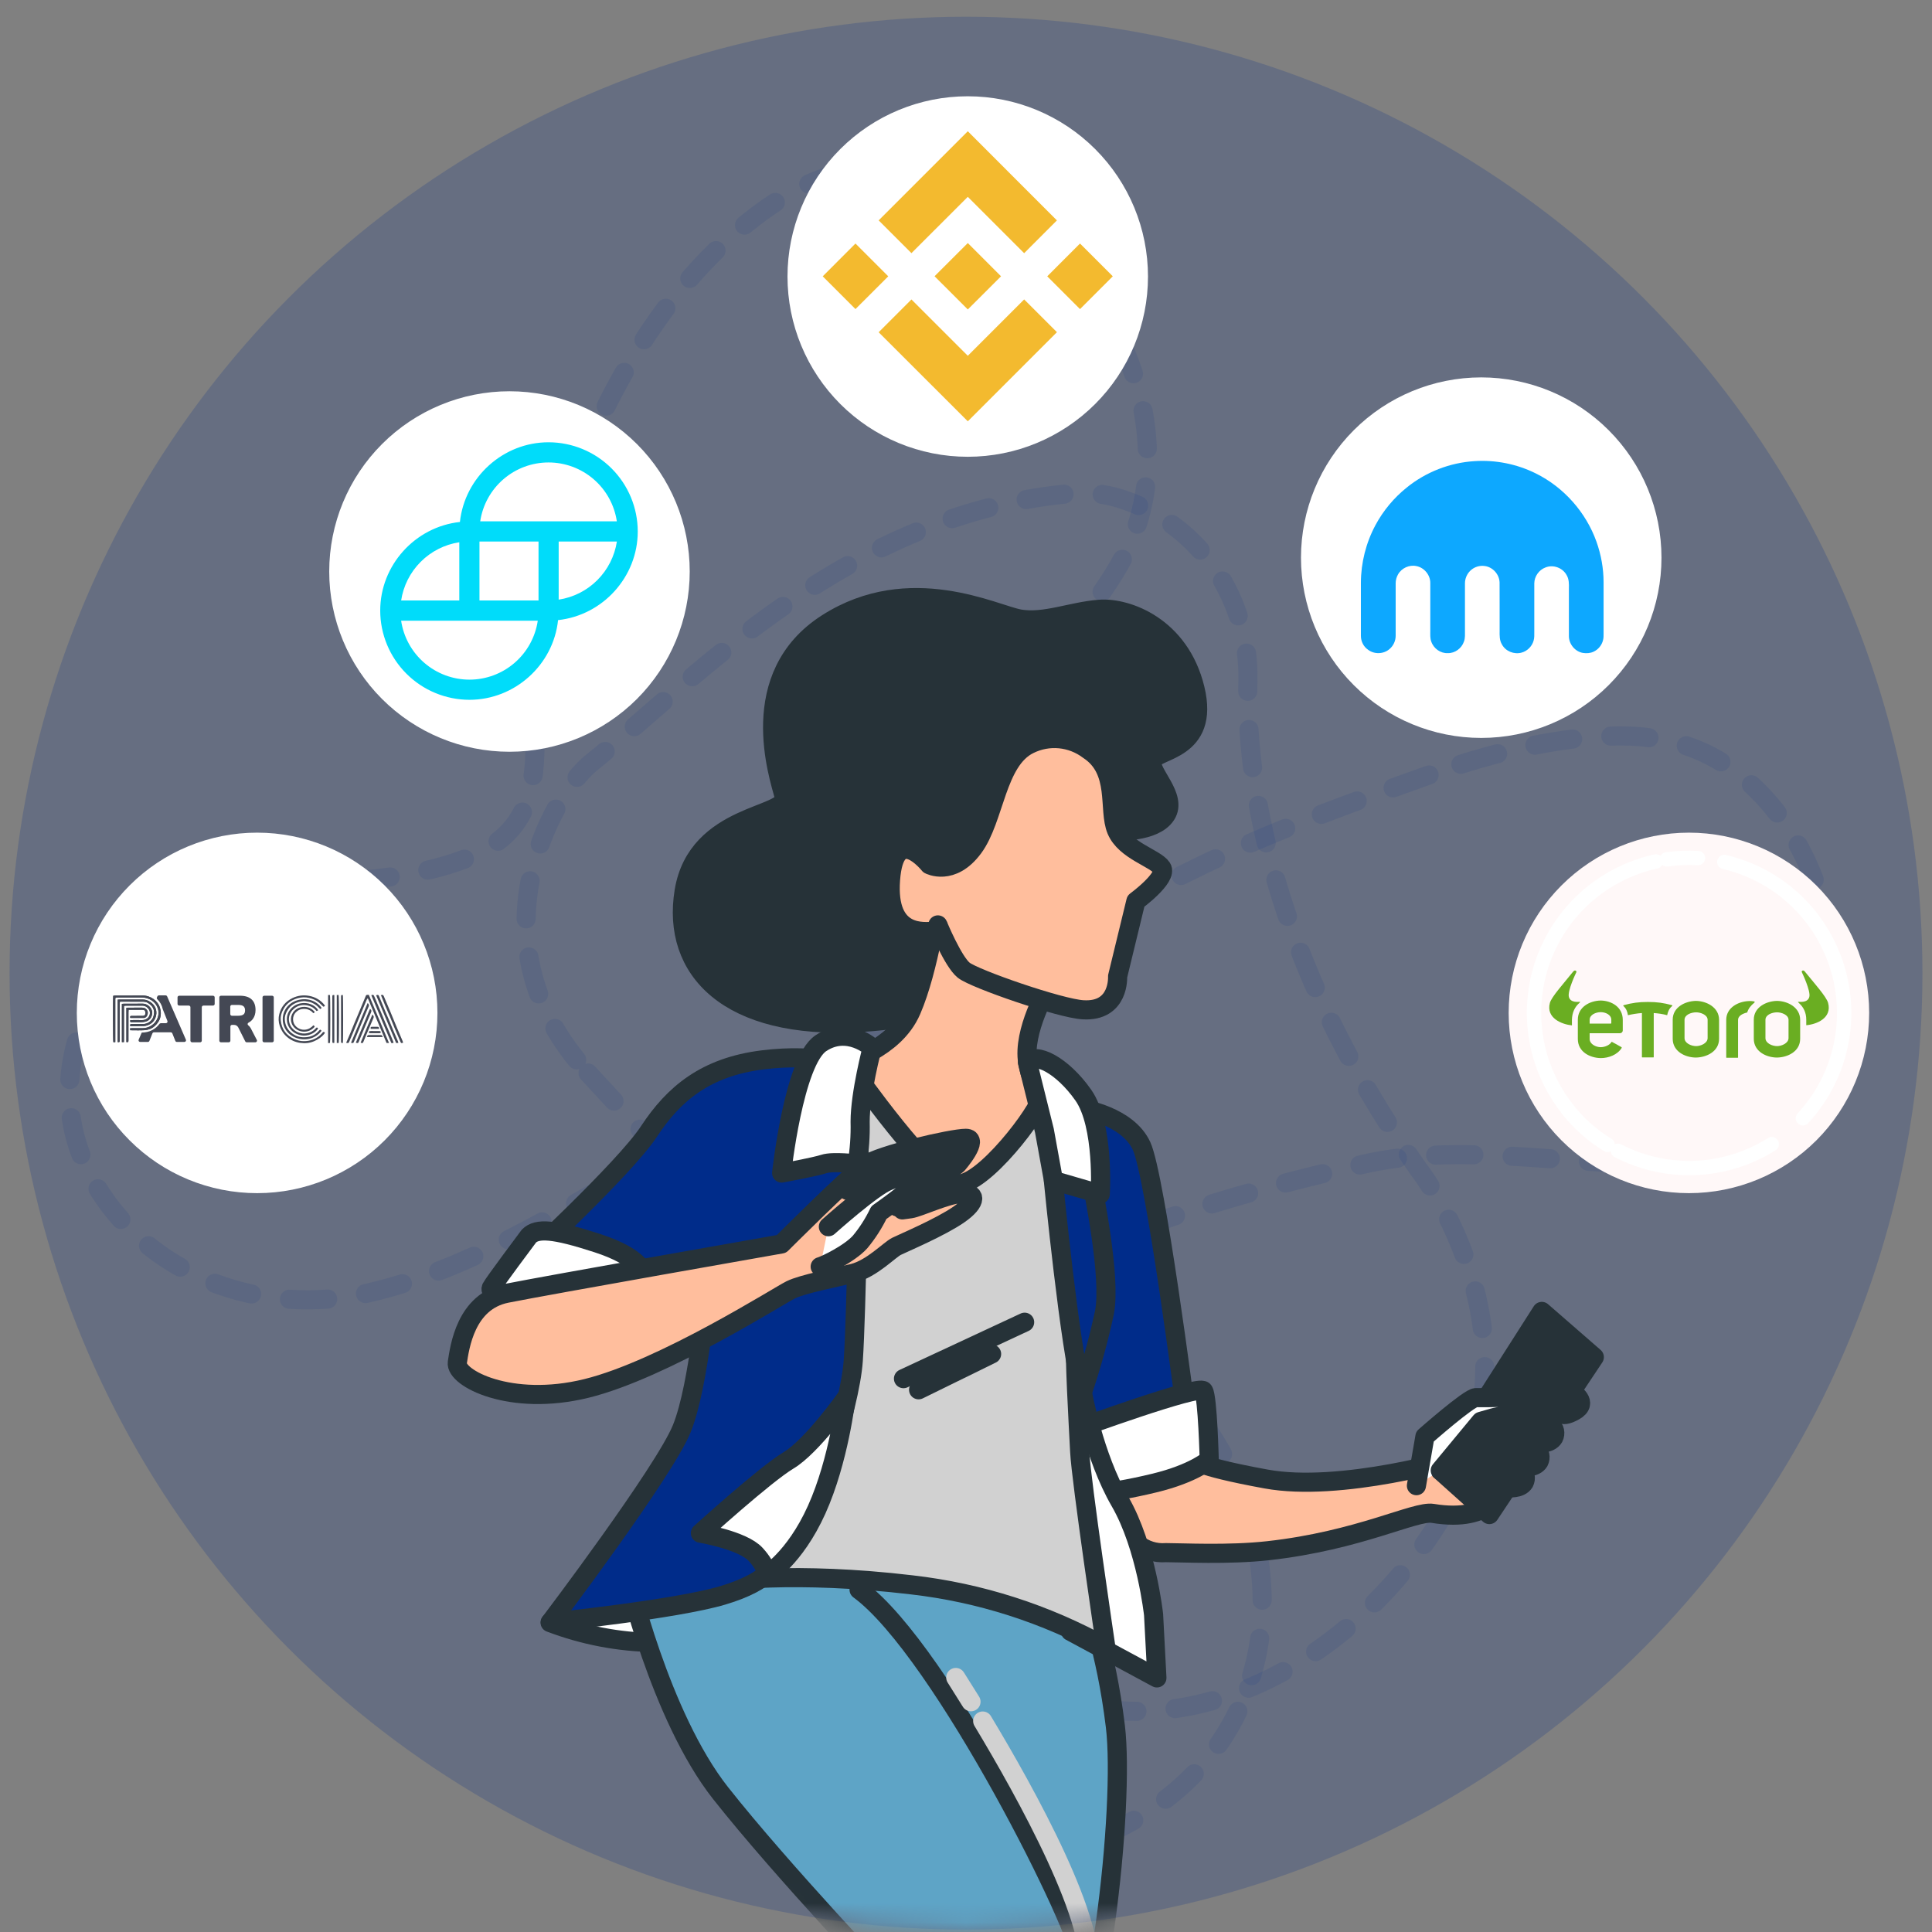 <svg width="101" height="101" viewBox="0 0 101 101" fill="none" xmlns="http://www.w3.org/2000/svg">
<rect x="0" y="0" width="101" height="101" fill="#808080" stroke="none"/>
<circle cx="50.5" cy="50.875" r="50" fill="#002C8A" fill-opacity="0.2"/>
<mask id="mask0_8_2" style="mask-type:alpha" maskUnits="userSpaceOnUse" x="0" y="0" width="101" height="101">
<circle cx="50.5" cy="50.875" r="50" fill="#D9D9D9"/>
</mask>
<g mask="url(#mask0_8_2)">
<path d="M30.741 56.094C37.023 62.921 41.357 67.163 44.1 72.99C44.1 72.99 46.835 81.826 49.486 84.788C57.245 93.448 69.115 89.091 75.094 79.775C81.285 70.127 74.146 61.111 74.146 61.111C66.362 49.97 65.122 40.733 65.236 35.554C65.323 31.406 62.837 27.575 58.929 26.193C58.075 25.87 57.162 25.729 56.25 25.778C44.328 26.711 36.303 35.568 30.905 39.885C28.903 41.483 24.457 49.265 30.741 56.094Z" stroke="#002C8A" stroke-opacity="0.1" stroke-linecap="round" stroke-linejoin="round" stroke-dasharray="2 2"/>
<path d="M74.71 40.513C70.736 41.935 66.701 43.365 62.916 45.195C53.744 49.624 44.935 54.77 35.961 59.578C30.613 62.445 25.288 66.192 19.307 67.581C13.702 68.885 7.601 66.733 4.778 61.554C1.669 55.854 5.226 49.087 11.051 47.204C15.415 45.794 20.38 46.537 24.623 44.778C30.334 42.407 26.61 36.168 28.282 30.245C30.242 23.277 33.633 15.734 39.56 11.265C41.263 9.979 43.232 8.949 45.374 8.82C55.048 8.245 63.273 20.797 58.678 29.232C53.939 37.924 42.488 40.578 45.541 49.87C48.595 59.16 56.323 66.12 62.339 73.663C68.356 81.207 67.449 93.096 55.644 96.705C43.838 100.313 37.872 86.415 42.664 76.511C47.457 66.607 64.511 62.382 71.341 60.847C75.086 60.008 78.998 60.459 82.786 60.691C85.773 60.871 89.018 61.337 91.667 59.627C99.477 54.585 95.466 39.533 86.305 38.583C86.294 38.582 82.342 37.78 74.71 40.513Z" stroke="#002C8A" stroke-opacity="0.1" stroke-linecap="round" stroke-linejoin="round" stroke-dasharray="2 2"/>
<path d="M26.634 38.8C24.268 38.8 21.998 37.86 20.325 36.187C18.651 34.514 17.711 32.244 17.711 29.877V29.877C17.711 27.511 18.651 25.241 20.325 23.568C21.998 21.895 24.268 20.954 26.634 20.954V20.954C29.001 20.954 31.27 21.895 32.944 23.568C34.617 25.241 35.557 27.511 35.557 29.877C35.557 32.244 34.617 34.514 32.944 36.187C31.27 37.86 29.001 38.8 26.634 38.8V38.8Z" fill="white" stroke="white" stroke-miterlimit="10"/>
<g clip-path="url(#clip0_8_2)">
<path d="M28.675 23.121C26.307 23.121 24.296 24.943 24.043 27.287C21.699 27.54 19.877 29.552 19.877 31.919C19.878 33.156 20.37 34.342 21.245 35.217C22.119 36.091 23.305 36.583 24.542 36.584C26.91 36.584 28.929 34.762 29.174 32.418C31.518 32.165 33.34 30.154 33.34 27.786C33.339 26.549 32.847 25.363 31.973 24.489C31.098 23.614 29.912 23.122 28.675 23.121V23.121ZM32.249 28.309C32.132 29.073 31.773 29.781 31.226 30.328C30.679 30.875 29.971 31.232 29.206 31.348V28.309H32.249ZM20.97 31.397C21.085 30.63 21.443 29.921 21.99 29.373C22.537 28.824 23.245 28.465 24.011 28.348V31.39H20.97V31.397ZM28.113 32.45C27.986 33.306 27.555 34.088 26.9 34.653C26.244 35.219 25.407 35.53 24.542 35.53C23.676 35.53 22.839 35.219 22.184 34.653C21.528 34.088 21.098 33.306 20.97 32.45H28.113ZM28.153 28.309V31.39H25.065V28.309H28.153ZM32.247 27.255H25.104C25.231 26.399 25.662 25.617 26.318 25.052C26.973 24.487 27.81 24.176 28.676 24.176C29.541 24.176 30.378 24.487 31.034 25.052C31.689 25.617 32.12 26.399 32.247 27.255V27.255Z" fill="#00DCFA"/>
</g>
<path d="M30.131 22.563C30.968 22.962 31.73 23.502 32.384 24.159" stroke="white" stroke-width="0.75" stroke-linecap="round" stroke-linejoin="round"/>
<path d="M21.611 23.516C21.796 23.369 21.991 23.23 22.193 23.096C23.272 22.388 24.505 21.949 25.789 21.814C27.072 21.679 28.37 21.854 29.572 22.322" stroke="white" stroke-width="0.75" stroke-linecap="round" stroke-linejoin="round"/>
<path d="M25.647 37.92C24.478 37.777 23.354 37.38 22.354 36.758C21.354 36.135 20.502 35.302 19.857 34.317V34.317C18.946 32.927 18.484 31.291 18.534 29.63C18.584 27.969 19.144 26.364 20.138 25.032" stroke="white" stroke-width="0.75" stroke-linecap="round" stroke-linejoin="round"/>
<path d="M28.643 37.731C28.116 37.87 27.576 37.955 27.031 37.984" stroke="white" stroke-width="0.75" stroke-linecap="round" stroke-linejoin="round"/>
<path d="M32.383 24.159C32.768 24.547 33.114 24.97 33.416 25.425V25.425C34 26.315 34.403 27.312 34.602 28.358C34.8 29.404 34.791 30.479 34.573 31.522C34.356 32.564 33.935 33.554 33.335 34.433C32.734 35.313 31.966 36.065 31.075 36.648C30.49 37.03 29.858 37.337 29.195 37.559" stroke="white" stroke-width="0.75" stroke-linecap="round" stroke-linejoin="round"/>
<path d="M88.292 61.875C85.926 61.875 83.656 60.935 81.983 59.262C80.309 57.588 79.369 55.319 79.369 52.952V52.952C79.369 50.586 80.309 48.316 81.983 46.643C83.656 44.969 85.926 44.029 88.292 44.029V44.029C90.659 44.029 92.928 44.969 94.602 46.643C96.275 48.316 97.215 50.586 97.215 52.952V52.952C97.215 55.319 96.275 57.588 94.602 59.262C92.928 60.935 90.659 61.875 88.292 61.875V61.875Z" fill="#FFF8F8" stroke="#FFF8F8" stroke-miterlimit="10"/>
<path d="M84.048 59.856C83.258 59.37 82.558 58.752 81.978 58.029" stroke="white" stroke-width="0.75" stroke-linecap="round" stroke-linejoin="round"/>
<path d="M92.622 59.814C92.42 59.94 92.212 60.067 91.997 60.171C90.849 60.76 89.577 61.066 88.287 61.063C86.997 61.061 85.726 60.751 84.58 60.158" stroke="white" stroke-width="0.75" stroke-linecap="round" stroke-linejoin="round"/>
<path d="M90.143 45.061C91.29 45.328 92.365 45.841 93.293 46.566C94.222 47.291 94.98 48.211 95.515 49.26V49.26C96.274 50.738 96.559 52.414 96.333 54.06C96.107 55.706 95.379 57.242 94.25 58.461" stroke="white" stroke-width="0.75" stroke-linecap="round" stroke-linejoin="round"/>
<path d="M87.135 44.927C87.675 44.849 88.221 44.826 88.765 44.859" stroke="white" stroke-width="0.75" stroke-linecap="round" stroke-linejoin="round"/>
<path d="M81.978 58.025C81.636 57.597 81.338 57.136 81.088 56.648C80.601 55.701 80.306 54.667 80.22 53.606C80.134 52.545 80.257 51.477 80.584 50.464C80.911 49.451 81.434 48.512 82.124 47.701C82.814 46.89 83.657 46.224 84.605 45.739V45.739C85.228 45.42 85.888 45.183 86.571 45.033" stroke="white" stroke-width="0.75" stroke-linecap="round" stroke-linejoin="round"/>
<g clip-path="url(#clip1_8_2)">
<path d="M95.568 52.427C95.484 52.109 94.829 51.38 94.352 50.791C94.342 50.782 94.314 50.735 94.258 50.735C94.211 50.735 94.174 50.782 94.193 50.819C94.211 50.857 94.67 51.81 94.586 52.118C94.501 52.436 94.08 52.371 94.015 52.371C93.977 52.371 94.005 52.399 94.043 52.436C94.277 52.642 94.427 52.931 94.427 53.305V53.586C94.427 53.595 94.427 53.595 94.436 53.595C94.969 53.548 95.784 53.221 95.568 52.427M93.5 54.268C93.5 54.539 93.135 54.688 92.901 54.688C92.648 54.688 92.293 54.539 92.293 54.268V53.315C92.293 53.044 92.648 52.922 92.901 52.922C93.135 52.922 93.5 53.053 93.5 53.315V54.268ZM92.901 52.324C92.34 52.333 91.684 52.651 91.684 53.305V54.305C91.684 54.969 92.34 55.286 92.901 55.286C93.453 55.277 94.108 54.969 94.108 54.305V53.315C94.108 52.66 93.453 52.333 92.901 52.324M89.27 54.268C89.27 54.539 88.905 54.688 88.671 54.688C88.418 54.688 88.063 54.539 88.063 54.268V53.315C88.063 53.044 88.418 52.922 88.671 52.922C88.905 52.922 89.27 53.053 89.27 53.315V54.268ZM88.662 52.324C88.1 52.333 87.445 52.651 87.445 53.305V54.305C87.445 54.969 88.1 55.286 88.662 55.286C89.214 55.277 89.869 54.969 89.869 54.305V53.315C89.869 52.66 89.214 52.333 88.662 52.324M82.56 52.436C82.597 52.399 82.625 52.371 82.588 52.371C82.522 52.371 82.101 52.436 82.017 52.118C81.933 51.801 82.391 50.857 82.41 50.819C82.419 50.782 82.391 50.735 82.335 50.735C82.288 50.735 82.251 50.791 82.242 50.791C81.774 51.38 81.109 52.109 81.025 52.427C80.81 53.221 81.643 53.548 82.167 53.604C82.176 53.604 82.176 53.595 82.176 53.595V53.315C82.185 52.931 82.326 52.642 82.56 52.436M87.408 52.548C86.958 52.427 86.631 52.38 86.144 52.38C85.667 52.38 85.33 52.427 84.881 52.548C84.862 52.558 84.853 52.576 84.862 52.586C85.012 52.717 85.077 52.885 85.105 53.072C85.349 53.016 85.573 52.978 85.835 52.959V55.268C85.835 55.277 85.845 55.277 85.854 55.277H86.434C86.444 55.277 86.453 55.277 86.453 55.268V52.959C86.706 52.978 86.912 53.006 87.155 53.072C87.192 52.885 87.267 52.707 87.426 52.586C87.426 52.567 87.417 52.548 87.408 52.548ZM91.703 52.352C91.656 52.343 91.535 52.324 91.422 52.333C90.87 52.352 90.243 52.679 90.243 53.315V55.286C90.243 55.296 90.253 55.296 90.262 55.296H90.842C90.852 55.296 90.861 55.296 90.861 55.286V53.315C90.861 53.1 91.123 52.978 91.338 52.931C91.404 52.726 91.525 52.567 91.713 52.417C91.741 52.389 91.731 52.352 91.703 52.352M84.235 53.483C84.235 53.492 84.235 53.492 84.226 53.501C84.226 53.511 84.216 53.511 84.207 53.511H83.103V53.315C83.103 53.044 83.43 52.913 83.683 52.913C83.926 52.913 84.235 53.044 84.235 53.315V53.483ZM83.683 52.305C83.112 52.315 82.485 52.642 82.485 53.305V54.314C82.485 54.987 83.112 55.305 83.683 55.314C84.095 55.314 84.553 55.146 84.778 54.782C84.787 54.772 84.778 54.754 84.768 54.744C84.572 54.632 84.46 54.567 84.263 54.464C84.254 54.464 84.254 54.464 84.244 54.473C84.141 54.651 83.87 54.744 83.683 54.744C83.43 54.744 83.103 54.585 83.103 54.314V54.015H84.684C84.768 54.015 84.834 53.95 84.834 53.866V53.315C84.834 52.642 84.244 52.315 83.683 52.305" fill="#6AAE22"/>
</g>
<path d="M77.435 38.077C75.068 38.077 72.799 37.137 71.125 35.464C69.452 33.791 68.512 31.521 68.512 29.154V29.154C68.512 26.788 69.452 24.518 71.125 22.844C72.798 21.17 75.068 20.23 77.435 20.229V20.229C79.802 20.23 82.071 21.17 83.744 22.844C85.418 24.518 86.358 26.788 86.358 29.154V29.154C86.358 31.521 85.418 33.791 83.744 35.464C82.071 37.137 79.801 38.077 77.435 38.077V38.077Z" fill="white" stroke="white" stroke-miterlimit="10"/>
<g clip-path="url(#clip2_8_2)">
<path d="M77.089 24.107C78.187 24.035 79.306 24.259 80.295 24.753C81.75 25.474 82.91 26.779 83.459 28.318C83.701 28.997 83.831 29.718 83.831 30.439V33.12C83.831 33.23 83.834 33.34 83.807 33.447C83.748 33.718 83.556 33.957 83.305 34.07C83.131 34.153 82.931 34.162 82.742 34.132C82.337 34.058 82.021 33.674 82.018 33.26C82.016 32.429 82.018 31.598 82.018 30.764C82.024 30.528 82.027 30.275 81.9 30.067C81.694 29.683 81.198 29.501 80.796 29.665C80.457 29.787 80.212 30.132 80.209 30.496C80.206 31.341 80.209 32.184 80.209 33.027C80.209 33.185 80.218 33.346 80.171 33.498C80.085 33.796 79.84 34.037 79.545 34.117C79.158 34.225 78.712 34.052 78.518 33.691C78.385 33.474 78.394 33.212 78.397 32.968C78.394 32.131 78.4 31.291 78.394 30.454C78.385 30.028 78.039 29.644 77.62 29.59C77.349 29.549 77.062 29.641 76.865 29.834C76.688 30.004 76.584 30.248 76.584 30.496V32.938C76.581 33.143 76.605 33.355 76.528 33.548C76.407 33.897 76.059 34.153 75.69 34.144C75.312 34.165 74.946 33.903 74.825 33.545C74.757 33.37 74.772 33.179 74.772 32.995C74.772 32.152 74.775 31.309 74.772 30.466C74.769 30.049 74.447 29.668 74.043 29.593C73.674 29.513 73.266 29.7 73.083 30.034C73.004 30.174 72.962 30.335 72.962 30.493V33.23C72.965 33.495 72.844 33.76 72.641 33.93C72.334 34.201 71.838 34.216 71.516 33.965C71.283 33.805 71.144 33.528 71.144 33.242V30.469C71.147 29.42 71.41 28.375 71.906 27.452C72.31 26.698 72.868 26.028 73.535 25.492C74.539 24.676 75.799 24.184 77.089 24.107Z" fill="#0DA8FF"/>
</g>
<path d="M73.231 22.222C74.023 21.739 74.892 21.397 75.8 21.21" stroke="white" stroke-width="0.75" stroke-linecap="round" stroke-linejoin="round"/>
<path d="M69.362 29.875C69.342 29.639 69.332 29.399 69.332 29.159C69.331 27.868 69.638 26.596 70.228 25.448C70.819 24.301 71.675 23.311 72.725 22.561" stroke="white" stroke-width="0.75" stroke-linecap="round" stroke-linejoin="round"/>
<path d="M83.619 34.387C82.86 35.287 81.913 36.01 80.844 36.506C79.776 37.002 78.612 37.258 77.434 37.256C75.774 37.257 74.153 36.747 72.791 35.797C71.43 34.846 70.392 33.501 69.82 31.942" stroke="white" stroke-width="0.75" stroke-linecap="round" stroke-linejoin="round"/>
<path d="M85.108 31.777C84.931 32.292 84.703 32.788 84.427 33.257" stroke="white" stroke-width="0.75" stroke-linecap="round" stroke-linejoin="round"/>
<path d="M75.8 21.226C76.338 21.116 76.885 21.061 77.434 21.061V21.061C79.582 21.061 81.642 21.915 83.161 23.433C84.679 24.952 85.532 27.012 85.532 29.16C85.533 29.859 85.442 30.556 85.264 31.232" stroke="white" stroke-width="0.75" stroke-linecap="round" stroke-linejoin="round"/>
<path d="M13.445 61.875C12.273 61.876 11.112 61.646 10.028 61.198C8.945 60.75 7.96 60.093 7.131 59.264C6.301 58.436 5.643 57.452 5.195 56.368C4.746 55.285 4.515 54.124 4.515 52.952C4.515 51.78 4.746 50.619 5.195 49.536C5.643 48.453 6.301 47.469 7.131 46.64C7.96 45.811 8.945 45.154 10.028 44.706C11.112 44.258 12.273 44.028 13.445 44.029C15.812 44.029 18.081 44.969 19.755 46.643C21.428 48.316 22.368 50.586 22.368 52.952C22.368 55.319 21.428 57.588 19.755 59.262C18.081 60.935 15.812 61.875 13.445 61.875Z" fill="white" stroke="white" stroke-miterlimit="10"/>
<g clip-path="url(#clip3_8_2)">
<path d="M6.81 53.859C6.806 53.826 6.803 53.795 6.799 53.758C6.839 53.755 6.867 53.752 6.896 53.752C7.071 53.752 7.245 53.748 7.42 53.752C7.795 53.762 8.107 53.538 8.229 53.24C8.405 52.812 8.167 52.362 7.753 52.209C7.639 52.167 7.519 52.146 7.398 52.146C6.989 52.146 6.581 52.146 6.172 52.146C6.149 52.146 6.126 52.145 6.103 52.147C6.039 52.152 6.031 52.16 6.028 52.221C6.027 52.239 6.028 52.258 6.028 52.276V54.48H5.925C5.905 54.404 5.9 52.163 5.92 52.056C5.952 52.052 5.987 52.045 6.022 52.045C6.496 52.044 6.971 52.048 7.445 52.043C7.878 52.039 8.255 52.322 8.364 52.691C8.472 53.056 8.381 53.385 8.078 53.648C7.934 53.775 7.752 53.843 7.559 53.855C7.315 53.871 7.067 53.859 6.81 53.859V53.859Z" fill="#444854"/>
<path d="M6.151 54.479V52.26C6.184 52.257 6.213 52.253 6.241 52.253C6.65 52.253 7.058 52.252 7.467 52.253C7.753 52.254 8.033 52.459 8.129 52.7C8.18 52.827 8.19 52.966 8.158 53.099C8.101 53.341 7.951 53.524 7.689 53.606C7.628 53.626 7.562 53.64 7.498 53.641C7.29 53.645 7.083 53.643 6.875 53.643C6.843 53.643 6.806 53.648 6.799 53.604C6.793 53.568 6.815 53.539 6.858 53.535C6.893 53.532 6.93 53.534 6.966 53.534C7.131 53.534 7.296 53.53 7.46 53.534C7.715 53.541 7.938 53.374 8.01 53.174C8.136 52.823 7.996 52.571 7.699 52.413C7.642 52.383 7.569 52.368 7.503 52.367C7.108 52.362 6.713 52.364 6.317 52.364C6.304 52.364 6.291 52.367 6.267 52.37C6.264 52.408 6.259 52.447 6.259 52.485C6.259 53.105 6.259 53.724 6.259 54.344C6.259 54.365 6.26 54.387 6.259 54.408C6.256 54.48 6.248 54.485 6.151 54.479V54.479Z" fill="#444854"/>
<path d="M6.481 54.479H6.372V52.48C6.409 52.477 6.443 52.471 6.478 52.471C6.798 52.47 7.117 52.477 7.437 52.468C7.704 52.46 7.926 52.668 7.954 52.896C7.979 53.096 7.867 53.344 7.607 53.408C7.538 53.425 7.466 53.435 7.395 53.438C7.237 53.442 7.078 53.439 6.92 53.439H6.826C6.781 53.346 6.792 53.328 6.887 53.327C7.065 53.327 7.243 53.323 7.421 53.328C7.617 53.334 7.772 53.218 7.82 53.068C7.867 52.919 7.824 52.767 7.674 52.651C7.605 52.597 7.524 52.574 7.437 52.573C7.15 52.572 6.864 52.572 6.577 52.573C6.549 52.573 6.52 52.58 6.482 52.584C6.481 53.219 6.481 53.846 6.481 54.479V54.479Z" fill="#444854"/>
<path d="M6.806 53.205C6.802 53.119 6.807 53.11 6.883 53.109C7.057 53.108 7.232 53.109 7.406 53.108C7.439 53.108 7.473 53.109 7.505 53.102C7.553 53.093 7.588 53.067 7.594 53.018C7.598 52.987 7.602 52.956 7.6 52.925C7.594 52.829 7.551 52.791 7.442 52.79C7.274 52.788 7.106 52.789 6.938 52.789H6.723C6.72 52.836 6.716 52.875 6.716 52.914C6.715 53.392 6.715 53.87 6.715 54.347C6.715 54.369 6.716 54.391 6.715 54.412C6.71 54.48 6.699 54.487 6.606 54.476V52.684C6.637 52.681 6.663 52.678 6.688 52.678C6.935 52.678 7.182 52.679 7.43 52.677C7.549 52.676 7.635 52.723 7.694 52.82C7.766 52.939 7.713 53.136 7.587 53.2C7.567 53.21 7.545 53.215 7.522 53.215C7.292 53.216 7.061 53.216 6.83 53.215C6.824 53.215 6.818 53.211 6.806 53.205V53.205ZM16.985 52.585L16.92 52.633C16.901 52.618 16.882 52.606 16.867 52.592C16.796 52.525 16.731 52.453 16.655 52.392C16.512 52.279 16.344 52.212 16.162 52.169C15.963 52.122 15.769 52.13 15.577 52.181C15.264 52.266 15.012 52.434 14.848 52.704C14.728 52.902 14.654 53.116 14.678 53.346C14.725 53.8 14.96 54.136 15.412 54.33C15.648 54.432 15.896 54.451 16.145 54.405C16.413 54.355 16.641 54.227 16.821 54.031C16.838 54.013 16.852 53.992 16.869 53.973C16.9 53.94 16.933 53.937 16.962 53.963C16.993 53.991 16.979 54.011 16.956 54.041C16.817 54.218 16.633 54.34 16.423 54.431C16.188 54.533 15.939 54.555 15.69 54.518C15.432 54.48 15.198 54.376 15.004 54.206C14.828 54.056 14.697 53.859 14.626 53.639C14.557 53.43 14.547 53.217 14.601 53.011C14.697 52.638 14.925 52.352 15.298 52.173C15.576 52.041 15.87 52.006 16.171 52.063C16.505 52.127 16.776 52.294 16.977 52.555C16.98 52.56 16.98 52.567 16.985 52.584V52.585Z" fill="#444854"/>
<path d="M16.81 53.885C16.528 54.27 16.028 54.423 15.559 54.284C15.089 54.145 14.783 53.757 14.782 53.285C14.782 52.813 15.082 52.437 15.523 52.298C16.014 52.143 16.519 52.285 16.816 52.693C16.796 52.71 16.775 52.727 16.75 52.748C16.731 52.735 16.71 52.725 16.697 52.71C16.629 52.631 16.553 52.56 16.462 52.505C16.344 52.433 16.223 52.371 16.077 52.36C16.009 52.355 15.941 52.33 15.875 52.336C15.487 52.369 15.181 52.525 15 52.863C14.926 53.002 14.879 53.149 14.889 53.304C14.909 53.635 15.06 53.897 15.36 54.083C15.597 54.23 15.86 54.248 16.123 54.206C16.337 54.171 16.52 54.059 16.661 53.897C16.667 53.89 16.674 53.883 16.68 53.876C16.738 53.812 16.747 53.812 16.81 53.885V53.885Z" fill="#444854"/>
<path d="M16.636 52.815C16.604 52.83 16.578 52.842 16.55 52.855C16.451 52.731 16.328 52.637 16.172 52.588C15.858 52.489 15.574 52.541 15.337 52.759C14.945 53.12 15.06 53.745 15.573 53.964C15.726 54.029 15.896 54.047 16.059 54.014C16.223 53.982 16.373 53.9 16.489 53.781C16.496 53.774 16.499 53.765 16.505 53.758C16.56 53.7 16.573 53.701 16.631 53.762C16.477 54.032 16.069 54.179 15.774 54.13C15.265 54.044 14.999 53.662 14.995 53.292C14.99 52.871 15.312 52.524 15.72 52.451C16.095 52.383 16.464 52.532 16.636 52.815V52.815Z" fill="#444854"/>
<path d="M16.384 53.599C16.465 53.654 16.467 53.661 16.415 53.715C16.04 54.102 15.413 53.941 15.247 53.499C15.135 53.202 15.274 52.829 15.62 52.69C15.892 52.58 16.209 52.636 16.411 52.854C16.47 52.917 16.47 52.92 16.378 52.966C16.225 52.783 16.019 52.716 15.775 52.753C15.644 52.773 15.541 52.842 15.451 52.935C15.273 53.123 15.268 53.474 15.485 53.67C15.616 53.788 15.771 53.846 15.954 53.829C16.132 53.812 16.267 53.724 16.384 53.599V53.599ZM17.606 52.015H17.702C17.727 52.087 17.731 54.429 17.706 54.524H17.606C17.606 53.688 17.606 52.854 17.606 52.015V52.015ZM17.249 54.524C17.221 54.526 17.189 54.527 17.151 54.529V52.015H17.248C17.273 52.087 17.274 54.432 17.249 54.524ZM17.478 52.02V54.517C17.386 54.532 17.379 54.528 17.374 54.455C17.372 54.43 17.373 54.405 17.373 54.381V52.153C17.373 52.129 17.372 52.104 17.374 52.079C17.38 52.015 17.389 52.01 17.478 52.02V52.02ZM17.924 54.524C17.842 54.525 17.835 54.522 17.829 54.463C17.826 54.436 17.828 54.408 17.828 54.38V52.154C17.828 52.127 17.826 52.099 17.829 52.071C17.837 52.015 17.847 52.01 17.923 52.02C17.942 52.089 17.945 54.424 17.924 54.524ZM18.097 54.514C18.177 54.328 18.255 54.15 18.33 53.971C18.39 53.827 18.446 53.681 18.506 53.536C18.566 53.391 18.629 53.247 18.69 53.102C18.754 52.949 18.817 52.795 18.881 52.642C18.962 52.447 19.044 52.251 19.126 52.056C19.155 51.987 19.217 52.013 19.282 52.009C19.636 52.843 19.981 53.678 20.337 54.524H20.208L19.228 52.185C19.203 52.219 19.181 52.239 19.17 52.264C19.048 52.553 18.926 52.841 18.806 53.131C18.689 53.413 18.576 53.695 18.459 53.977C18.392 54.139 18.323 54.299 18.255 54.46C18.223 54.534 18.209 54.539 18.097 54.514V54.514ZM19.911 52.027C20 51.985 20.038 52.016 20.065 52.08C20.175 52.337 20.284 52.595 20.392 52.853C20.508 53.132 20.62 53.412 20.736 53.69C20.839 53.936 20.945 54.181 21.049 54.426C21.061 54.454 21.064 54.485 21.072 54.513C20.972 54.54 20.965 54.536 20.934 54.462C20.828 54.213 20.72 53.965 20.616 53.716C20.541 53.537 20.472 53.357 20.397 53.178C20.308 52.966 20.215 52.754 20.125 52.542C20.063 52.394 20.005 52.245 19.945 52.098C19.935 52.075 19.924 52.054 19.911 52.027V52.027ZM20.57 54.526H20.457L19.41 52.026C19.522 51.99 19.53 52.009 19.567 52.09C19.628 52.221 19.681 52.357 19.737 52.491C19.804 52.649 19.872 52.807 19.938 52.965C20.01 53.139 20.08 53.312 20.152 53.486C20.257 53.735 20.363 53.984 20.469 54.233C20.499 54.306 20.53 54.38 20.559 54.454C20.566 54.473 20.565 54.495 20.57 54.526V54.526ZM20.822 54.523H20.708C20.358 53.689 20.01 52.859 19.663 52.03C19.76 51.996 19.783 52.002 19.815 52.076C19.861 52.18 19.902 52.286 19.945 52.39C20.019 52.57 20.091 52.749 20.166 52.928C20.227 53.072 20.292 53.215 20.352 53.359C20.428 53.54 20.499 53.722 20.576 53.903C20.651 54.082 20.73 54.259 20.805 54.438C20.816 54.463 20.816 54.491 20.822 54.523V54.523Z" fill="#444854"/>
<path d="M19.22 52.435C19.291 52.498 19.306 52.553 19.268 52.632C19.199 52.773 19.144 52.921 19.083 53.066C19.006 53.25 18.928 53.433 18.851 53.617C18.763 53.827 18.676 54.038 18.589 54.248C18.558 54.322 18.529 54.397 18.499 54.47C18.472 54.534 18.451 54.54 18.35 54.512C18.639 53.822 18.928 53.132 19.22 52.435V52.435ZM18.603 54.508L19.342 52.739C19.41 52.788 19.433 52.841 19.406 52.904C19.321 53.109 19.234 53.312 19.148 53.516C19.085 53.664 19.023 53.811 18.961 53.958C18.889 54.131 18.82 54.304 18.748 54.477C18.723 54.535 18.697 54.54 18.603 54.508V54.508ZM18.853 54.509L19.466 53.039C19.535 53.097 19.553 53.151 19.524 53.218C19.393 53.527 19.261 53.834 19.13 54.142C19.086 54.247 19.043 54.352 19 54.458C18.969 54.536 18.955 54.543 18.853 54.509V54.509ZM20.009 54.214H19.182C19.212 54.113 19.216 54.11 19.312 54.11C19.5 54.109 19.688 54.109 19.875 54.11C19.966 54.11 19.966 54.111 20.009 54.214V54.214ZM19.897 54.003C19.873 54.006 19.848 54.012 19.822 54.012C19.672 54.013 19.521 54.013 19.37 54.012C19.276 54.011 19.272 54.004 19.303 53.906C19.331 53.904 19.364 53.9 19.395 53.9C19.536 53.899 19.677 53.898 19.818 53.901C19.9 53.902 19.908 53.915 19.897 54.003V54.003ZM19.818 53.786H19.379C19.368 53.688 19.375 53.679 19.469 53.678C19.554 53.677 19.639 53.677 19.725 53.678C19.798 53.679 19.818 53.703 19.818 53.786ZM9.955 54.405V52.653C9.955 52.607 9.915 52.569 9.865 52.569H9.372C9.322 52.569 9.281 52.531 9.281 52.484V52.139C9.281 52.092 9.322 52.054 9.372 52.054H11.133C11.182 52.054 11.223 52.092 11.223 52.139V52.484C11.223 52.531 11.183 52.569 11.133 52.569H10.64C10.59 52.569 10.549 52.606 10.549 52.653V54.405C10.549 54.451 10.509 54.489 10.459 54.489H10.046C9.996 54.489 9.955 54.451 9.955 54.405L9.955 54.405ZM13.346 54.489H12.903C12.886 54.49 12.87 54.485 12.855 54.477C12.841 54.468 12.829 54.456 12.821 54.441L12.456 53.712C12.407 53.623 12.329 53.578 12.223 53.578H12.134C12.084 53.578 12.044 53.615 12.044 53.663V54.405C12.044 54.452 12.003 54.49 11.953 54.49H11.556C11.506 54.49 11.466 54.452 11.466 54.405V52.139C11.466 52.092 11.506 52.054 11.556 52.054H12.539C12.811 52.054 13.016 52.118 13.153 52.246C13.291 52.374 13.359 52.559 13.359 52.8C13.359 52.985 13.312 53.141 13.219 53.269C13.159 53.35 13.081 53.416 12.992 53.462C12.937 53.49 12.928 53.562 12.976 53.599C13.037 53.646 13.089 53.713 13.132 53.799L13.427 54.368C13.457 54.424 13.413 54.489 13.346 54.489V54.489ZM12.726 53.035C12.782 52.992 12.811 52.92 12.811 52.821C12.811 52.72 12.782 52.647 12.726 52.602C12.669 52.557 12.576 52.535 12.446 52.535H12.128C12.078 52.535 12.038 52.572 12.038 52.619V53.016C12.038 53.063 12.078 53.101 12.128 53.101H12.447C12.576 53.101 12.669 53.079 12.726 53.035H12.726ZM13.724 54.405V52.139C13.724 52.092 13.764 52.054 13.815 52.054H14.222C14.271 52.054 14.312 52.092 14.312 52.139V54.405C14.312 54.451 14.272 54.489 14.222 54.489H13.815C13.765 54.489 13.724 54.452 13.724 54.405V54.405ZM8.655 52.036H8.311C8.293 52.036 8.276 52.041 8.261 52.05C8.246 52.059 8.234 52.073 8.227 52.089L8.203 52.144C8.197 52.159 8.195 52.175 8.198 52.191C8.201 52.207 8.209 52.222 8.22 52.233C8.365 52.374 8.466 52.553 8.507 52.752C8.508 52.756 8.509 52.76 8.511 52.764L8.753 53.376C8.775 53.432 8.732 53.49 8.669 53.49H8.411C8.396 53.49 8.382 53.493 8.369 53.5C8.356 53.506 8.344 53.515 8.336 53.527C8.137 53.8 7.801 53.98 7.422 53.98H7.41L7.248 54.355C7.224 54.411 7.268 54.471 7.332 54.471H7.726C7.764 54.471 7.798 54.449 7.811 54.416L7.968 54.022C7.975 54.005 7.987 53.991 8.002 53.981C8.017 53.971 8.035 53.966 8.053 53.967H8.924C8.962 53.967 8.996 53.989 9.009 54.022L9.166 54.416C9.179 54.449 9.213 54.471 9.251 54.471H9.635C9.699 54.471 9.743 54.41 9.719 54.355L8.738 52.089C8.731 52.073 8.719 52.059 8.705 52.05C8.69 52.04 8.673 52.036 8.655 52.036V52.036Z" fill="#444854"/>
<path d="M6.81 53.859C6.806 53.826 6.803 53.795 6.799 53.758C6.839 53.755 6.867 53.752 6.896 53.752C7.071 53.752 7.245 53.748 7.42 53.752C7.795 53.762 8.107 53.538 8.229 53.24C8.405 52.812 8.167 52.362 7.753 52.209C7.639 52.167 7.519 52.146 7.398 52.146C6.989 52.146 6.581 52.146 6.172 52.146C6.149 52.146 6.126 52.145 6.103 52.147C6.039 52.152 6.031 52.16 6.028 52.221C6.027 52.239 6.028 52.258 6.028 52.276V54.48H5.925C5.905 54.404 5.9 52.163 5.92 52.056C5.952 52.052 5.987 52.045 6.022 52.045C6.496 52.044 6.971 52.048 7.445 52.043C7.878 52.039 8.255 52.322 8.364 52.691C8.472 53.056 8.381 53.385 8.078 53.648C7.934 53.775 7.752 53.843 7.559 53.855C7.315 53.871 7.067 53.859 6.81 53.859V53.859Z" fill="#444854"/>
<path d="M6.151 54.479V52.26C6.184 52.257 6.213 52.253 6.241 52.253C6.65 52.253 7.058 52.252 7.467 52.253C7.753 52.254 8.033 52.459 8.129 52.7C8.18 52.827 8.19 52.966 8.158 53.099C8.101 53.341 7.951 53.524 7.689 53.606C7.628 53.626 7.562 53.64 7.498 53.641C7.29 53.645 7.083 53.643 6.875 53.643C6.843 53.643 6.806 53.648 6.799 53.604C6.793 53.568 6.815 53.539 6.858 53.535C6.893 53.532 6.93 53.534 6.966 53.534C7.131 53.534 7.296 53.53 7.46 53.534C7.715 53.541 7.938 53.374 8.01 53.174C8.136 52.823 7.996 52.571 7.699 52.413C7.642 52.383 7.569 52.368 7.503 52.367C7.108 52.362 6.713 52.364 6.317 52.364C6.304 52.364 6.291 52.367 6.267 52.37C6.264 52.408 6.259 52.447 6.259 52.485C6.259 53.105 6.259 53.724 6.259 54.344C6.259 54.365 6.26 54.387 6.259 54.408C6.256 54.48 6.248 54.485 6.151 54.479V54.479Z" fill="#444854"/>
<path d="M6.481 54.479H6.372V52.48C6.409 52.477 6.443 52.471 6.478 52.471C6.798 52.47 7.117 52.477 7.437 52.468C7.704 52.46 7.926 52.668 7.954 52.896C7.979 53.096 7.867 53.344 7.607 53.408C7.538 53.425 7.466 53.435 7.395 53.438C7.237 53.442 7.078 53.439 6.92 53.439H6.826C6.781 53.346 6.792 53.328 6.887 53.327C7.065 53.327 7.243 53.323 7.421 53.328C7.617 53.334 7.772 53.218 7.82 53.068C7.867 52.919 7.824 52.767 7.674 52.651C7.605 52.597 7.524 52.574 7.437 52.573C7.15 52.572 6.864 52.572 6.577 52.573C6.549 52.573 6.52 52.58 6.482 52.584C6.481 53.219 6.481 53.846 6.481 54.479V54.479Z" fill="#444854"/>
<path d="M6.806 53.205C6.802 53.119 6.807 53.11 6.883 53.109C7.057 53.108 7.232 53.109 7.406 53.108C7.439 53.108 7.473 53.109 7.505 53.102C7.553 53.093 7.588 53.067 7.594 53.018C7.598 52.987 7.602 52.956 7.6 52.925C7.594 52.829 7.551 52.791 7.442 52.79C7.274 52.788 7.106 52.789 6.938 52.789H6.723C6.72 52.836 6.716 52.875 6.716 52.914C6.715 53.392 6.715 53.87 6.715 54.347C6.715 54.369 6.716 54.391 6.715 54.412C6.71 54.48 6.699 54.487 6.606 54.476V52.684C6.637 52.681 6.663 52.678 6.688 52.678C6.935 52.678 7.182 52.679 7.43 52.677C7.549 52.676 7.635 52.723 7.694 52.82C7.766 52.939 7.713 53.136 7.587 53.2C7.567 53.21 7.545 53.215 7.522 53.215C7.292 53.216 7.061 53.216 6.83 53.215C6.824 53.215 6.818 53.211 6.806 53.205V53.205Z" fill="#444854"/>
</g>
<path d="M50.591 23.379C48.224 23.379 45.955 22.439 44.281 20.766C42.608 19.092 41.668 16.823 41.668 14.456V14.456C41.668 12.09 42.608 9.82 44.281 8.147C45.955 6.473 48.224 5.533 50.591 5.533V5.533C52.957 5.533 55.227 6.473 56.9 8.147C58.574 9.82 59.514 12.09 59.514 14.456C59.514 16.823 58.574 19.092 56.9 20.766C55.227 22.439 52.957 23.379 50.591 23.379Z" fill="white" stroke="white" stroke-miterlimit="10"/>
<g clip-path="url(#clip4_8_2)">
<path d="M47.648 13.234L50.594 10.29L53.54 13.236L55.253 11.522L50.594 6.862L45.934 11.521L47.648 13.234Z" fill="#F3BA2F"/>
<path d="M43.01 14.445L44.722 12.731L46.436 14.445L44.722 16.158L43.01 14.445Z" fill="#F3BA2F"/>
<path d="M47.648 15.655L50.594 18.6L53.54 15.653L55.254 17.365L50.595 22.025L45.934 17.369L47.648 15.655Z" fill="#F3BA2F"/>
<path d="M54.747 14.445L56.46 12.731L58.174 14.444L56.46 16.159L54.747 14.445Z" fill="#F3BA2F"/>
<path d="M52.331 14.444L50.594 12.705L49.308 13.99L49.16 14.137L48.856 14.441L50.594 16.178L52.331 14.445V14.444Z" fill="#F3BA2F"/>
</g>
<path d="M46.388 7.521C47.179 7.038 48.048 6.695 48.956 6.508" stroke="white" stroke-width="0.75" stroke-linecap="round" stroke-linejoin="round"/>
<path d="M42.518 15.173C42.498 14.938 42.488 14.698 42.488 14.457C42.487 13.167 42.794 11.895 43.385 10.747C43.975 9.6 44.831 8.61 45.881 7.86" stroke="white" stroke-width="0.75" stroke-linecap="round" stroke-linejoin="round"/>
<path d="M56.775 19.693C56.016 20.593 55.068 21.316 54 21.811C52.932 22.306 51.768 22.562 50.591 22.561V22.561C48.93 22.561 47.309 22.051 45.947 21.101C44.586 20.151 43.548 18.805 42.976 17.246" stroke="white" stroke-width="0.75" stroke-linecap="round" stroke-linejoin="round"/>
<path d="M58.264 17.081C58.087 17.597 57.859 18.093 57.583 18.564" stroke="white" stroke-width="0.75" stroke-linecap="round" stroke-linejoin="round"/>
<path d="M48.956 6.513C49.494 6.403 50.041 6.348 50.591 6.349V6.349C52.738 6.349 54.798 7.202 56.317 8.721C57.835 10.239 58.689 12.299 58.689 14.447C58.689 15.146 58.599 15.843 58.42 16.519" stroke="white" stroke-width="0.75" stroke-linecap="round" stroke-linejoin="round"/>
<path d="M58.369 43.439C58.369 43.439 60.339 43.551 60.957 42.596C61.575 41.641 60.069 40.401 60.226 39.783C60.383 39.164 63.264 39.277 62.474 36.014C61.685 32.751 58.925 31.739 57.469 31.852C56.014 31.964 54.6 32.583 53.304 32.358C52.008 32.133 47.568 29.826 43.246 32.583C38.925 35.34 40.714 40.57 40.995 41.641C41.276 42.711 36.44 42.483 35.765 46.59C35.091 50.695 38.07 53.849 44.936 53.455C51.801 53.062 51.911 50.361 51.574 48.054C51.236 45.746 52.81 40.626 54.499 40.232C56.188 39.839 56.751 41.584 57.032 42.303C57.312 43.022 57.975 43.652 58.369 43.439Z" fill="#263238" stroke="#263238" stroke-linecap="round" stroke-linejoin="round"/>
<path d="M56.585 57.968C56.585 57.968 58.951 58.327 59.679 59.912C60.407 61.498 61.983 73.727 61.983 73.727L56.443 75.886C56.443 75.886 56.369 73.585 55.579 68.115C54.789 62.645 55.363 57.682 56.585 57.968Z" fill="#002C8A" stroke="#263238" stroke-linecap="round" stroke-linejoin="round"/>
<path d="M28.758 84.823C30.505 85.489 32.354 85.842 34.222 85.867C37.18 85.867 36.248 82.909 36.186 82.676C36.124 82.442 30.598 83.782 28.758 84.823Z" fill="white" stroke="#263238" stroke-linecap="round" stroke-linejoin="round"/>
<path d="M35.23 81.09C35.23 81.09 40.333 90.236 43.312 93.428C46.29 96.62 47.355 99.703 47.355 99.703L48.95 102.255C48.95 102.255 45.545 108.423 45.545 108.743C45.545 109.062 36.931 123.315 36.505 123.634C36.079 123.954 32.89 124.38 32.571 125.441C32.251 126.503 33.206 128.846 33.419 129.272C33.633 129.698 33.739 132.994 34.697 134.165C35.656 135.337 36.176 135.44 36.505 134.801C36.833 134.162 36.931 128.42 38.099 126.518C39.268 124.616 52.778 113.434 55.118 110.248C57.458 107.062 58.809 94.378 58.309 90.251C57.809 86.125 56.83 83.764 56.83 83.764C56.83 83.764 46.61 77.262 35.23 81.09Z" fill="#5EA4C6" stroke="#263238" stroke-linecap="round" stroke-linejoin="round"/>
<path d="M44.91 83.104C49.271 86.296 56.716 101.291 56.503 102.462C56.291 103.634 51.291 108.417 47.78 110.334C44.269 112.251 31.401 121.075 30.658 121.607C29.916 122.14 27.253 126.607 26.827 127.562C26.401 128.518 26.401 129.583 25.872 130.754C25.342 131.925 23.742 130.222 23.106 128.092C22.47 125.962 22.893 120.539 23.212 119.69C23.532 118.841 28.537 118.945 28.537 118.945C28.537 118.945 37.246 109.375 38.953 107.674C40.66 105.973 46.712 103.95 46.712 103.95C46.712 103.95 40.861 97.782 37.672 93.742C34.483 89.701 32.779 82.252 32.779 82.252C32.779 82.252 40.766 81.084 43.84 81.19" fill="#5EA4C6"/>
<path d="M44.91 83.104C49.271 86.296 56.716 101.291 56.503 102.462C56.291 103.634 51.291 108.417 47.78 110.334C44.269 112.251 31.401 121.075 30.658 121.607C29.916 122.14 27.253 126.607 26.827 127.562C26.401 128.518 26.401 129.583 25.872 130.754C25.342 131.925 23.742 130.222 23.106 128.092C22.47 125.962 22.893 120.539 23.212 119.69C23.532 118.841 28.537 118.945 28.537 118.945C28.537 118.945 37.246 109.375 38.953 107.674C40.66 105.973 46.712 103.95 46.712 103.95C46.712 103.95 40.861 97.782 37.672 93.742C34.483 89.701 32.779 82.252 32.779 82.252C32.779 82.252 40.766 81.084 43.84 81.19" stroke="#263238" stroke-linecap="round" stroke-linejoin="round"/>
<path d="M51.373 89.971C53.586 93.645 57.565 100.768 56.866 103.422C55.911 107.063 44.986 112.811 44.986 112.811" stroke="#D1D1D1" stroke-linecap="round" stroke-linejoin="round"/>
<path d="M49.965 87.695C49.965 87.695 50.261 88.172 50.761 88.962" stroke="#D1D1D1" stroke-linecap="round" stroke-linejoin="round"/>
<path d="M78.541 77.795C78.541 77.795 78.065 79.641 74.897 79.115C73.986 78.964 71.051 80.54 66.291 81.067C64.221 81.298 61.786 81.168 60.949 81.168C60.392 81.211 59.84 81.036 59.411 80.679C59.13 80.434 57.488 75.748 57.488 75.748L61.298 74.42L62.345 76.275C62.345 76.275 62.39 76.627 66.191 77.319C70.036 78.023 76.124 76.307 76.929 75.994C77.734 75.68 78.577 77.411 78.541 77.795Z" fill="#FFBE9D" stroke="#263238" stroke-linecap="round" stroke-linejoin="round"/>
<path d="M56.228 74.725C56.228 74.725 62.703 72.359 62.919 72.711C63.135 73.063 63.215 76.308 63.215 76.308C63.215 76.308 62.425 77.03 60.337 77.532C59.105 77.832 57.855 78.048 56.594 78.18L56.228 74.725Z" fill="white" stroke="#263238" stroke-linecap="round" stroke-linejoin="round"/>
<path d="M80.602 68.558L75.292 76.876L77.86 79.177L83.347 70.948L80.602 68.558Z" fill="#263238" stroke="#263238" stroke-linecap="round" stroke-linejoin="round"/>
<path d="M75.293 76.869L77.417 74.304L78.038 74.126C78.656 73.949 79.813 73.949 80.162 73.683C80.511 73.416 80.162 72.887 79.718 72.976C78.865 73.048 78.009 73.078 77.153 73.064C76.799 73.064 74.491 75.1 74.491 75.1L74.047 77.667" fill="white"/>
<path d="M75.293 76.869L77.417 74.304L78.038 74.126C78.656 73.949 79.813 73.949 80.162 73.683C80.511 73.416 80.162 72.887 79.718 72.976C78.865 73.048 78.009 73.078 77.153 73.064C76.799 73.064 74.491 75.1 74.491 75.1L74.047 77.667" stroke="#263238" stroke-linecap="round" stroke-linejoin="round"/>
<path d="M82.208 72.795C82.208 72.795 83.095 73.327 82.297 73.768C81.498 74.209 81.551 73.715 81.551 73.715L82.208 72.795Z" fill="white" stroke="#263238" stroke-linecap="round" stroke-linejoin="round"/>
<path d="M81.085 74.523C81.178 74.594 81.244 74.696 81.269 74.811C81.294 74.925 81.278 75.046 81.224 75.15C81.017 75.502 80.386 75.445 80.386 75.445L81.085 74.523Z" fill="white" stroke="#263238" stroke-linecap="round" stroke-linejoin="round"/>
<path d="M80.314 75.777C80.407 75.849 80.473 75.952 80.498 76.067C80.523 76.182 80.507 76.303 80.453 76.407C80.246 76.756 79.616 76.685 79.616 76.685L80.314 75.777Z" fill="white" stroke="#263238" stroke-linecap="round" stroke-linejoin="round"/>
<path d="M79.545 76.866C79.638 76.938 79.703 77.041 79.729 77.156C79.754 77.271 79.738 77.392 79.684 77.496C79.477 77.846 78.847 77.777 78.847 77.777L79.545 76.866Z" fill="white" stroke="#263238" stroke-linecap="round" stroke-linejoin="round"/>
<path d="M56.584 72.79C56.584 72.79 57.176 76.118 58.551 78.493C59.927 80.868 60.306 84.409 60.306 84.409L60.48 87.717L55.957 85.279C55.957 85.279 56.081 76.813 55.661 75.301C55.241 73.79 54.868 70.189 55.516 70.55C56.164 70.911 56.584 72.79 56.584 72.79Z" fill="white" stroke="#263238" stroke-linecap="round" stroke-linejoin="round"/>
<path d="M53.852 56.456C53.852 56.456 54.642 56.672 55.147 58.039C55.653 59.406 56.298 68.186 56.227 69.552C56.156 70.919 56.369 74.374 56.443 75.886C56.517 77.397 57.81 86.106 57.81 86.106C54.674 84.365 51.226 83.26 47.663 82.852C41.617 82.133 37.588 82.636 37.085 82.781C36.582 82.926 40.395 75.223 40.611 69.395C40.827 63.568 39.963 56.084 43.128 55.788C46.294 55.492 48.669 55.285 49.533 55.211C50.397 55.137 53.852 56.456 53.852 56.456Z" fill="#D1D1D1" stroke="#263238" stroke-linecap="round" stroke-linejoin="round"/>
<path d="M53.565 69.122L47.232 72.072" stroke="#263238" stroke-linecap="round" stroke-linejoin="round"/>
<path d="M51.838 70.782L48.022 72.654" stroke="#263238" stroke-linecap="round" stroke-linejoin="round"/>
<path d="M49.078 47.025C49.078 47.025 48.575 50.672 47.646 52.817C46.717 54.962 44.143 55.391 44.427 55.748C44.711 56.106 48.649 61.757 50.006 61.898C51.364 62.041 54.367 58.053 54.444 57.322C54.52 56.592 54.015 57.177 53.728 55.547C53.441 53.917 54.799 51.613 54.799 51.613C54.799 51.613 49.137 48.17 49.078 47.025Z" fill="#FFBE9D" stroke="#263238" stroke-linecap="round" stroke-linejoin="round"/>
<path d="M56.908 39.208C56.47 38.877 55.949 38.674 55.403 38.621C54.856 38.569 54.306 38.67 53.813 38.913C52.068 39.756 52.012 42.794 50.888 44.314C49.764 45.835 48.581 45.202 48.581 45.202C48.581 45.202 46.779 42.95 46.554 45.989C46.329 49.026 48.356 48.689 48.805 48.689C49.255 48.689 49.03 48.352 49.03 48.352C49.03 48.352 49.817 50.266 50.379 50.719C50.941 51.171 55.441 52.73 56.624 52.789C58.538 52.902 58.425 51.047 58.425 51.047L59.381 47.11C59.381 47.11 61.07 45.87 60.733 45.364C60.395 44.858 58.819 44.477 58.366 43.394C57.913 42.312 58.544 40.276 56.908 39.208Z" fill="#FFBE9D" stroke="#263238" stroke-linecap="round" stroke-linejoin="round"/>
<path d="M44.903 60.133C44.903 60.133 44.779 68.605 44.607 71.122C44.436 73.64 42.519 79.287 41.599 80.514C40.679 81.742 40.25 82.662 37.792 83.399C35.333 84.135 28.769 84.81 28.769 84.81C28.769 84.81 34.724 76.953 35.644 74.681C36.564 72.409 36.996 67.008 36.996 67.008L27.05 66.271C27.05 66.271 32.636 61.115 33.925 59.151C35.215 57.187 36.883 55.775 39.88 55.406C42.877 55.036 44.427 55.749 44.427 55.749L44.903 60.133Z" fill="#002C8A" stroke="#263238" stroke-linecap="round" stroke-linejoin="round"/>
<path d="M45.595 54.774C45.595 54.774 44.965 57.14 44.965 58.64C44.984 59.38 44.932 60.12 44.808 60.85C44.808 60.85 43.545 60.693 43.072 60.85C42.599 61.007 40.862 61.323 40.862 61.323C40.862 61.323 41.492 55.484 42.912 54.537C44.332 53.591 45.595 54.774 45.595 54.774Z" fill="white" stroke="#263238" stroke-linecap="round" stroke-linejoin="round"/>
<path d="M55.066 61.712C55.066 61.712 55.936 70.628 56.584 72.788C57.05 71.42 57.435 70.026 57.738 68.614C58.096 66.744 57.161 62.28 56.945 61.059C56.729 59.837 55.288 59.63 55.066 61.712Z" fill="#002C8A" stroke="#263238" stroke-linecap="round" stroke-linejoin="round"/>
<path d="M53.712 55.537L54.599 59.108L55.073 61.714L57.519 62.424C57.519 62.424 57.738 58.827 56.632 57.25C55.525 55.673 54.105 54.975 53.712 55.537Z" fill="white" stroke="#263238" stroke-linecap="round" stroke-linejoin="round"/>
<path d="M44.227 73.091C44.227 73.091 42.452 75.609 41.221 76.345C39.99 77.082 36.615 80.149 36.615 80.149C36.615 80.149 38.825 80.519 39.499 81.256C40.174 81.992 40.053 82.359 40.053 82.359C40.053 82.359 41.532 81.501 42.694 78.922C43.857 76.342 44.227 73.091 44.227 73.091Z" fill="white" stroke="#263238" stroke-linecap="round" stroke-linejoin="round"/>
<path d="M27.651 64.619C27.651 64.619 25.811 67.074 25.687 67.32C25.563 67.565 26.119 67.689 26.485 67.615C26.852 67.541 30.106 68.044 30.106 68.044L33.606 66.515C33.606 66.515 33.484 65.719 31.213 64.983C28.941 64.246 28.074 64.19 27.651 64.619Z" fill="white" stroke="#263238" stroke-linecap="round" stroke-linejoin="round"/>
<path d="M40.851 65.031C40.851 65.031 28.634 67.181 26.486 67.61C24.338 68.039 24.031 70.432 23.907 71.231C23.782 72.03 26.669 73.565 30.66 72.583C34.651 71.601 40.718 67.731 41.342 67.427C41.966 67.122 43.614 66.811 44.596 66.566C45.578 66.32 46.498 65.338 46.868 65.155C47.238 64.972 49.14 64.173 50.122 63.495C51.104 62.818 51.042 62.33 50.243 62.392C49.444 62.454 48.033 63.129 47.604 63.191L47.172 63.25L50.06 60.857C50.06 60.857 51.225 59.508 50.489 59.508C49.752 59.508 46.007 60.366 45.208 60.919C44.41 61.472 40.851 65.031 40.851 65.031Z" fill="#FFBE9D" stroke="#263238" stroke-linecap="round" stroke-linejoin="round"/>
<path d="M49.983 59.645C49.983 59.645 50.521 59.787 50.125 60.325C49.729 60.863 46.895 63.088 46.895 63.088" fill="white"/>
<path d="M49.983 59.645C49.983 59.645 50.521 59.787 50.125 60.325C49.729 60.863 46.895 63.088 46.895 63.088" stroke="#263238" stroke-linecap="round" stroke-linejoin="round"/>
<path d="M44.312 62.232C44.312 62.232 46.069 61.191 46.753 60.833C47.436 60.475 49.947 59.791 49.731 60.259C49.516 60.726 48.294 61.623 48.294 61.623" fill="white"/>
<path d="M44.312 62.232C44.312 62.232 46.069 61.191 46.753 60.833C47.436 60.475 49.947 59.791 49.731 60.259C49.516 60.726 48.294 61.623 48.294 61.623" stroke="#263238" stroke-linecap="round" stroke-linejoin="round"/>
<path d="M43.306 64.13C43.306 64.13 45.639 62.041 46.435 61.737C47.231 61.432 49.077 60.201 48.831 60.876C48.586 61.55 45.944 63.393 45.944 63.393C45.682 63.944 45.352 64.46 44.962 64.928C44.412 65.541 43.122 66.156 42.877 66.218" fill="white"/>
<path d="M43.306 64.13C43.306 64.13 45.639 62.041 46.435 61.737C47.231 61.432 49.077 60.201 48.831 60.876C48.586 61.55 45.944 63.393 45.944 63.393C45.682 63.944 45.352 64.46 44.962 64.928C44.412 65.541 43.122 66.156 42.877 66.218" stroke="#263238" stroke-linecap="round" stroke-linejoin="round"/>
</g>
<defs>
<clipPath id="clip0_8_2">
<rect width="13.462" height="13.462" fill="white" transform="translate(19.877 23.121)"/>
</clipPath>
<clipPath id="clip1_8_2">
<rect width="15.165" height="4.579" fill="white" transform="translate(80.714 50.735)"/>
</clipPath>
<clipPath id="clip2_8_2">
<rect width="12.689" height="10.058" fill="white" transform="translate(71.143 24.095)"/>
</clipPath>
<clipPath id="clip3_8_2">
<rect width="15.165" height="2.597" fill="white" transform="translate(5.907 51.973)"/>
</clipPath>
<clipPath id="clip4_8_2">
<rect width="15.165" height="15.165" fill="white" transform="translate(43.01 6.862)"/>
</clipPath>
</defs>
</svg>
